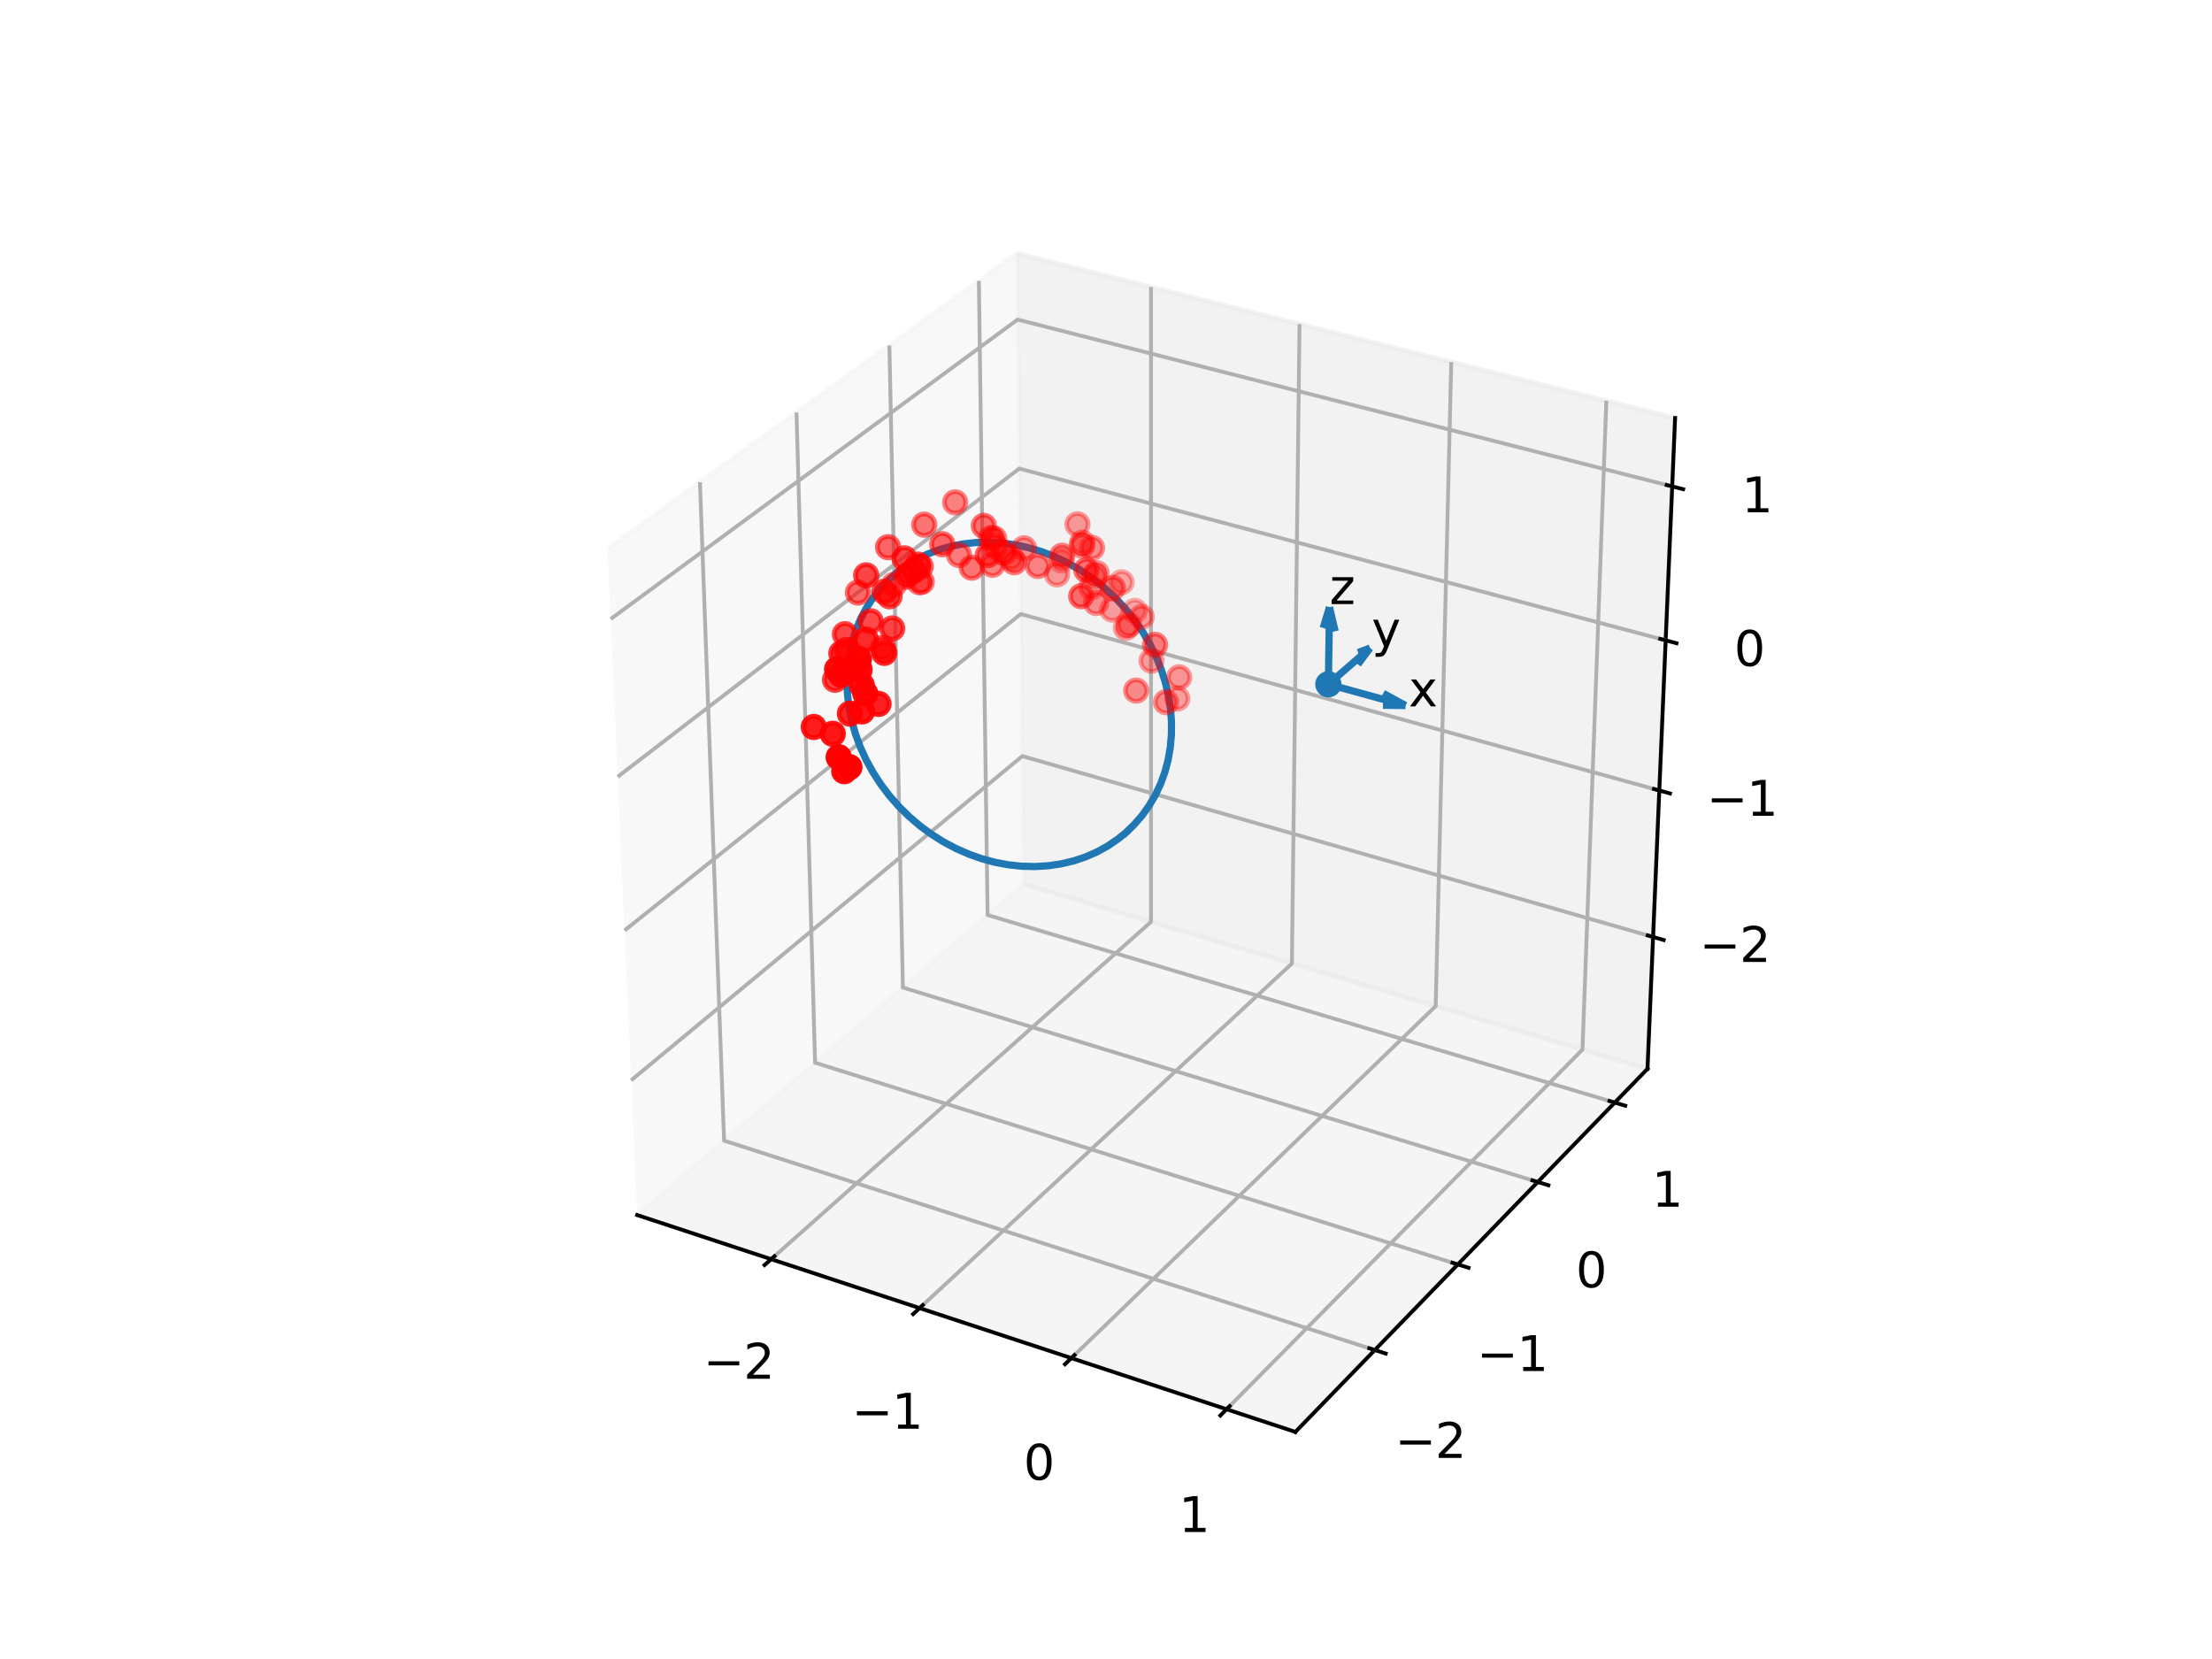 <?xml version="1.0" encoding="utf-8" standalone="no"?>
<!DOCTYPE svg PUBLIC "-//W3C//DTD SVG 1.1//EN"
  "http://www.w3.org/Graphics/SVG/1.1/DTD/svg11.dtd">
<svg xmlns:xlink="http://www.w3.org/1999/xlink" width="460.8pt" height="345.6pt" viewBox="0 0 460.8 345.6" xmlns="http://www.w3.org/2000/svg" version="1.1">
 <defs>
  <style type="text/css">*{stroke-linejoin: round; stroke-linecap: butt}</style>
 </defs>
 <g id="figure_1">
  <g id="patch_1">
   <path d="M 0 345.6 
L 460.8 345.6 
L 460.8 0 
L 0 0 
z
" style="fill: #ffffff"/>
  </g>
  <g id="patch_2">
   <path d="M 103.104 307.584 
L 369.216 307.584 
L 369.216 41.472 
L 103.104 41.472 
z
" style="fill: #ffffff"/>
  </g>
  <g id="pane3d_1">
   <g id="patch_3">
    <path d="M 132.737 253.117 
L 213.246 184.187 
L 211.841 52.792 
L 126.572 114.34 
" style="fill: #f2f2f2; opacity: 0.5; stroke: #f2f2f2; stroke-linejoin: miter"/>
   </g>
  </g>
  <g id="pane3d_2">
   <g id="patch_4">
    <path d="M 213.246 184.187 
L 343.204 222.656 
L 348.952 87.075 
L 211.841 52.792 
" style="fill: #e6e6e6; opacity: 0.5; stroke: #e6e6e6; stroke-linejoin: miter"/>
   </g>
  </g>
  <g id="pane3d_3">
   <g id="patch_5">
    <path d="M 132.737 253.117 
L 269.851 298.297 
L 343.204 222.656 
L 213.246 184.187 
" style="fill: #ececec; opacity: 0.5; stroke: #ececec; stroke-linejoin: miter"/>
   </g>
  </g>
  <g id="axis3d_1">
   <g id="line2d_1">
    <path d="M 132.737 253.117 
L 269.851 298.297 
" style="fill: none; stroke: #000000; stroke-width: 0.8; stroke-linecap: square"/>
   </g>
   <g id="Line3DCollection_1">
    <path d="M 160.644 262.313 
L 239.776 192.04 
L 239.777 59.777 
" style="fill: none; stroke: #b0b0b0; stroke-width: 0.8"/>
    <path d="M 191.568 272.502 
L 269.125 200.728 
L 270.714 67.512 
" style="fill: none; stroke: #b0b0b0; stroke-width: 0.8"/>
    <path d="M 223.183 282.919 
L 299.08 209.595 
L 302.325 75.416 
" style="fill: none; stroke: #b0b0b0; stroke-width: 0.8"/>
    <path d="M 255.512 293.572 
L 329.658 218.646 
L 334.63 83.494 
" style="fill: none; stroke: #b0b0b0; stroke-width: 0.8"/>
   </g>
   <g id="xtick_1">
    <g id="line2d_2">
     <path d="M 161.329 261.705 
L 159.272 263.532 
" style="fill: none; stroke: #000000; stroke-width: 0.8; stroke-linecap: square"/>
    </g>
    <g id="text_1">
     <!-- −2 -->
     <g transform="translate(146.511 287.218)scale(0.1 -0.1)">
      <defs>
       <path id="DejaVuSans-2212" d="M 678 2272 
L 4684 2272 
L 4684 1741 
L 678 1741 
L 678 2272 
z
" transform="scale(0.016)"/>
       <path id="DejaVuSans-32" d="M 1228 531 
L 3431 531 
L 3431 0 
L 469 0 
L 469 531 
Q 828 903 1448 1529 
Q 2069 2156 2228 2338 
Q 2531 2678 2651 2914 
Q 2772 3150 2772 3378 
Q 2772 3750 2511 3984 
Q 2250 4219 1831 4219 
Q 1534 4219 1204 4116 
Q 875 4013 500 3803 
L 500 4441 
Q 881 4594 1212 4672 
Q 1544 4750 1819 4750 
Q 2544 4750 2975 4387 
Q 3406 4025 3406 3419 
Q 3406 3131 3298 2873 
Q 3191 2616 2906 2266 
Q 2828 2175 2409 1742 
Q 1991 1309 1228 531 
z
" transform="scale(0.016)"/>
      </defs>
      <use xlink:href="#DejaVuSans-2212"/>
      <use xlink:href="#DejaVuSans-32" x="83.789"/>
     </g>
    </g>
   </g>
   <g id="xtick_2">
    <g id="line2d_3">
     <path d="M 192.24 271.881 
L 190.222 273.748 
" style="fill: none; stroke: #000000; stroke-width: 0.8; stroke-linecap: square"/>
    </g>
    <g id="text_2">
     <!-- −1 -->
     <g transform="translate(177.431 297.623)scale(0.1 -0.1)">
      <defs>
       <path id="DejaVuSans-31" d="M 794 531 
L 1825 531 
L 1825 4091 
L 703 3866 
L 703 4441 
L 1819 4666 
L 2450 4666 
L 2450 531 
L 3481 531 
L 3481 0 
L 794 0 
L 794 531 
z
" transform="scale(0.016)"/>
      </defs>
      <use xlink:href="#DejaVuSans-2212"/>
      <use xlink:href="#DejaVuSans-31" x="83.789"/>
     </g>
    </g>
   </g>
   <g id="xtick_3">
    <g id="line2d_4">
     <path d="M 223.84 282.284 
L 221.864 284.193 
" style="fill: none; stroke: #000000; stroke-width: 0.8; stroke-linecap: square"/>
    </g>
    <g id="text_3">
     <!-- 0 -->
     <g transform="translate(213.234 308.26)scale(0.1 -0.1)">
      <defs>
       <path id="DejaVuSans-30" d="M 2034 4250 
Q 1547 4250 1301 3770 
Q 1056 3291 1056 2328 
Q 1056 1369 1301 889 
Q 1547 409 2034 409 
Q 2525 409 2770 889 
Q 3016 1369 3016 2328 
Q 3016 3291 2770 3770 
Q 2525 4250 2034 4250 
z
M 2034 4750 
Q 2819 4750 3233 4129 
Q 3647 3509 3647 2328 
Q 3647 1150 3233 529 
Q 2819 -91 2034 -91 
Q 1250 -91 836 529 
Q 422 1150 422 2328 
Q 422 3509 836 4129 
Q 1250 4750 2034 4750 
z
" transform="scale(0.016)"/>
      </defs>
      <use xlink:href="#DejaVuSans-30"/>
     </g>
    </g>
   </g>
   <g id="xtick_4">
    <g id="line2d_5">
     <path d="M 256.155 292.922 
L 254.223 294.875 
" style="fill: none; stroke: #000000; stroke-width: 0.8; stroke-linecap: square"/>
    </g>
    <g id="text_4">
     <!-- 1 -->
     <g transform="translate(245.563 319.139)scale(0.1 -0.1)">
      <use xlink:href="#DejaVuSans-31"/>
     </g>
    </g>
   </g>
  </g>
  <g id="axis3d_2">
   <g id="line2d_6">
    <path d="M 343.204 222.656 
L 269.851 298.297 
" style="fill: none; stroke: #000000; stroke-width: 0.8; stroke-linecap: square"/>
   </g>
   <g id="Line3DCollection_2">
    <path d="M 145.811 100.453 
L 150.841 237.617 
L 286.394 281.238 
" style="fill: none; stroke: #b0b0b0; stroke-width: 0.8"/>
    <path d="M 165.92 85.938 
L 169.801 221.383 
L 303.689 263.403 
" style="fill: none; stroke: #b0b0b0; stroke-width: 0.8"/>
    <path d="M 185.275 71.967 
L 188.088 205.727 
L 320.341 246.232 
" style="fill: none; stroke: #b0b0b0; stroke-width: 0.8"/>
    <path d="M 203.918 58.511 
L 205.736 190.617 
L 336.384 229.688 
" style="fill: none; stroke: #b0b0b0; stroke-width: 0.8"/>
   </g>
   <g id="xtick_5">
    <g id="line2d_7">
     <path d="M 285.257 280.872 
L 288.67 281.97 
" style="fill: none; stroke: #000000; stroke-width: 0.8; stroke-linecap: square"/>
    </g>
    <g id="text_5">
     <!-- −2 -->
     <g transform="translate(290.592 303.715)scale(0.1 -0.1)">
      <use xlink:href="#DejaVuSans-2212"/>
      <use xlink:href="#DejaVuSans-32" x="83.789"/>
     </g>
    </g>
   </g>
   <g id="xtick_6">
    <g id="line2d_8">
     <path d="M 302.567 263.051 
L 305.935 264.108 
" style="fill: none; stroke: #000000; stroke-width: 0.8; stroke-linecap: square"/>
    </g>
    <g id="text_6">
     <!-- −1 -->
     <g transform="translate(307.658 285.609)scale(0.1 -0.1)">
      <use xlink:href="#DejaVuSans-2212"/>
      <use xlink:href="#DejaVuSans-31" x="83.789"/>
     </g>
    </g>
   </g>
   <g id="xtick_7">
    <g id="line2d_9">
     <path d="M 319.234 245.893 
L 322.558 246.911 
" style="fill: none; stroke: #000000; stroke-width: 0.8; stroke-linecap: square"/>
    </g>
    <g id="text_7">
     <!-- 0 -->
     <g transform="translate(328.279 268.176)scale(0.1 -0.1)">
      <use xlink:href="#DejaVuSans-30"/>
     </g>
    </g>
   </g>
   <g id="xtick_8">
    <g id="line2d_10">
     <path d="M 335.291 229.361 
L 338.572 230.342 
" style="fill: none; stroke: #000000; stroke-width: 0.8; stroke-linecap: square"/>
    </g>
    <g id="text_8">
     <!-- 1 -->
     <g transform="translate(344.11 251.38)scale(0.1 -0.1)">
      <use xlink:href="#DejaVuSans-31"/>
     </g>
    </g>
   </g>
  </g>
  <g id="axis3d_3">
   <g id="line2d_11">
    <path d="M 343.204 222.656 
L 348.952 87.075 
" style="fill: none; stroke: #000000; stroke-width: 0.8; stroke-linecap: square"/>
   </g>
   <g id="Line3DCollection_3">
    <path d="M 344.368 195.187 
L 212.961 157.515 
L 131.49 225.044 
" style="fill: none; stroke: #b0b0b0; stroke-width: 0.8"/>
    <path d="M 345.662 164.674 
L 212.644 127.918 
L 130.103 193.834 
" style="fill: none; stroke: #b0b0b0; stroke-width: 0.8"/>
    <path d="M 346.988 133.397 
L 212.32 97.613 
L 128.681 161.815 
" style="fill: none; stroke: #b0b0b0; stroke-width: 0.8"/>
    <path d="M 348.348 101.327 
L 211.988 66.574 
L 127.221 128.953 
" style="fill: none; stroke: #b0b0b0; stroke-width: 0.8"/>
   </g>
   <g id="xtick_9">
    <g id="line2d_12">
     <path d="M 343.269 194.872 
L 346.569 195.818 
" style="fill: none; stroke: #000000; stroke-width: 0.8; stroke-linecap: square"/>
    </g>
    <g id="text_9">
     <!-- −2 -->
     <g transform="translate(354.017 200.398)scale(0.1 -0.1)">
      <use xlink:href="#DejaVuSans-2212"/>
      <use xlink:href="#DejaVuSans-32" x="83.789"/>
     </g>
    </g>
   </g>
   <g id="xtick_10">
    <g id="line2d_13">
     <path d="M 344.549 164.366 
L 347.891 165.29 
" style="fill: none; stroke: #000000; stroke-width: 0.8; stroke-linecap: square"/>
    </g>
    <g id="text_10">
     <!-- −1 -->
     <g transform="translate(355.517 169.942)scale(0.1 -0.1)">
      <use xlink:href="#DejaVuSans-2212"/>
      <use xlink:href="#DejaVuSans-31" x="83.789"/>
     </g>
    </g>
   </g>
   <g id="xtick_11">
    <g id="line2d_14">
     <path d="M 345.861 133.097 
L 349.247 133.997 
" style="fill: none; stroke: #000000; stroke-width: 0.8; stroke-linecap: square"/>
    </g>
    <g id="text_11">
     <!-- 0 -->
     <g transform="translate(361.244 138.726)scale(0.1 -0.1)">
      <use xlink:href="#DejaVuSans-30"/>
     </g>
    </g>
   </g>
   <g id="xtick_12">
    <g id="line2d_15">
     <path d="M 347.205 101.036 
L 350.636 101.91 
" style="fill: none; stroke: #000000; stroke-width: 0.8; stroke-linecap: square"/>
    </g>
    <g id="text_12">
     <!-- 1 -->
     <g transform="translate(362.82 106.72)scale(0.1 -0.1)">
      <use xlink:href="#DejaVuSans-31"/>
     </g>
    </g>
   </g>
  </g>
  <g id="axes_1">
   <g id="line2d_16">
    <path d="M 234.479 173.497 
L 236.188 171.866 
L 237.871 169.94 
L 239.368 167.861 
L 240.671 165.644 
L 241.77 163.304 
L 242.66 160.857 
L 243.335 158.319 
L 243.791 155.707 
L 244.026 153.037 
L 244.039 150.329 
L 243.831 147.599 
L 243.402 144.864 
L 242.757 142.144 
L 241.9 139.455 
L 240.836 136.815 
L 239.573 134.241 
L 238.119 131.749 
L 236.351 129.176 
L 234.386 126.735 
L 232.238 124.446 
L 229.924 122.325 
L 227.461 120.389 
L 224.867 118.651 
L 222.161 117.125 
L 219.567 115.908 
L 216.91 114.892 
L 214.209 114.084 
L 211.479 113.489 
L 208.74 113.112 
L 206.009 112.956 
L 203.303 113.021 
L 200.641 113.31 
L 198.04 113.819 
L 195.517 114.546 
L 193.089 115.487 
L 190.773 116.637 
L 188.584 117.988 
L 186.538 119.533 
L 184.787 121.121 
L 183.18 122.857 
L 181.726 124.731 
L 180.433 126.733 
L 179.311 128.852 
L 178.295 131.265 
L 177.494 133.784 
L 176.913 136.394 
L 176.559 139.075 
L 176.432 141.811 
L 176.536 144.583 
L 176.869 147.371 
L 177.43 150.156 
L 178.216 152.92 
L 179.22 155.643 
L 180.437 158.306 
L 181.859 160.89 
L 183.475 163.379 
L 185.275 165.753 
L 187.247 167.998 
L 189.375 170.097 
L 191.647 172.035 
L 194.045 173.8 
L 196.554 175.38 
L 199.155 176.763 
L 201.831 177.94 
L 204.564 178.903 
L 207.333 179.647 
L 210.12 180.166 
L 212.907 180.457 
L 215.673 180.519 
L 218.4 180.352 
L 221.07 179.957 
L 223.664 179.339 
L 226.165 178.501 
L 228.556 177.45 
L 230.822 176.194 
L 232.948 174.741 
L 234.479 173.497 
L 234.479 173.497 
" clip-path="url(#p0603ffe38c)" style="fill: none; stroke: #1f77b4; stroke-width: 1.5; stroke-linecap: square"/>
   </g>
   <g id="Path3DCollection_1">
    <defs>
     <path id="me81d0bc0d3" d="M 0 2.236 
C 0.593 2.236 1.162 2 1.581 1.581 
C 2 1.162 2.236 0.593 2.236 0 
C 2.236 -0.593 2 -1.162 1.581 -1.581 
C 1.162 -2 0.593 -2.236 0 -2.236 
C -0.593 -2.236 -1.162 -2 -1.581 -1.581 
C -2 -1.162 -2.236 -0.593 -2.236 0 
C -2.236 0.593 -2 1.162 -1.581 1.581 
C -1.162 2 -0.593 2.236 0 2.236 
z
" style="stroke: #1f77b4"/>
    </defs>
    <g clip-path="url(#p0603ffe38c)">
     <use xlink:href="#me81d0bc0d3" x="276.722" y="142.544" style="fill: #1f77b4; stroke: #1f77b4"/>
    </g>
   </g>
   <g id="text_13">
    <!-- x -->
    <g transform="translate(293.439 147.145)scale(0.1 -0.1)">
     <defs>
      <path id="DejaVuSans-78" d="M 3513 3500 
L 2247 1797 
L 3578 0 
L 2900 0 
L 1881 1375 
L 863 0 
L 184 0 
L 1544 1831 
L 300 3500 
L 978 3500 
L 1906 2253 
L 2834 3500 
L 3513 3500 
z
" transform="scale(0.016)"/>
     </defs>
     <use xlink:href="#DejaVuSans-78"/>
    </g>
   </g>
   <g id="text_14">
    <!-- y -->
    <g transform="translate(285.742 134.697)scale(0.1 -0.1)">
     <defs>
      <path id="DejaVuSans-79" d="M 2059 -325 
Q 1816 -950 1584 -1140 
Q 1353 -1331 966 -1331 
L 506 -1331 
L 506 -850 
L 844 -850 
Q 1081 -850 1212 -737 
Q 1344 -625 1503 -206 
L 1606 56 
L 191 3500 
L 800 3500 
L 1894 763 
L 2988 3500 
L 3597 3500 
L 2059 -325 
z
" transform="scale(0.016)"/>
     </defs>
     <use xlink:href="#DejaVuSans-79"/>
    </g>
   </g>
   <g id="text_15">
    <!-- z -->
    <g transform="translate(276.967 125.836)scale(0.1 -0.1)">
     <defs>
      <path id="DejaVuSans-7a" d="M 353 3500 
L 3084 3500 
L 3084 2975 
L 922 459 
L 3084 459 
L 3084 0 
L 275 0 
L 275 525 
L 2438 3041 
L 353 3041 
L 353 3500 
z
" transform="scale(0.016)"/>
     </defs>
     <use xlink:href="#DejaVuSans-7a"/>
    </g>
   </g>
   <g id="Line3DCollection_4">
    <path d="M 285.399 134.996 
L 276.722 142.544 
" clip-path="url(#p0603ffe38c)" style="fill: none; stroke: #1f77b4; stroke-width: 1.5"/>
    <path d="M 285.399 134.996 
L 282.88 138.401 
" clip-path="url(#p0603ffe38c)" style="fill: none; stroke: #1f77b4; stroke-width: 1.5"/>
    <path d="M 285.399 134.996 
L 282.922 135.934 
" clip-path="url(#p0603ffe38c)" style="fill: none; stroke: #1f77b4; stroke-width: 1.5"/>
   </g>
   <g id="Line3DCollection_5">
    <path d="M 292.792 146.967 
L 276.722 142.544 
" clip-path="url(#p0603ffe38c)" style="fill: none; stroke: #1f77b4; stroke-width: 1.5"/>
    <path d="M 292.792 146.967 
L 288.093 146.922 
" clip-path="url(#p0603ffe38c)" style="fill: none; stroke: #1f77b4; stroke-width: 1.5"/>
    <path d="M 292.792 146.967 
L 288.141 144.438 
" clip-path="url(#p0603ffe38c)" style="fill: none; stroke: #1f77b4; stroke-width: 1.5"/>
   </g>
   <g id="Line3DCollection_6">
    <path d="M 276.958 126.483 
L 276.722 142.544 
" clip-path="url(#p0603ffe38c)" style="fill: none; stroke: #1f77b4; stroke-width: 1.5"/>
    <path d="M 276.958 126.483 
L 275.643 130.82 
" clip-path="url(#p0603ffe38c)" style="fill: none; stroke: #1f77b4; stroke-width: 1.5"/>
    <path d="M 276.958 126.483 
L 278.136 131.497 
" clip-path="url(#p0603ffe38c)" style="fill: none; stroke: #1f77b4; stroke-width: 1.5"/>
   </g>
   <g id="Path3DCollection_2">
    <defs>
     <path id="C0_0_81be46f1ba" d="M 0 2.236 
C 0.593 2.236 1.162 2 1.581 1.581 
C 2 1.162 2.236 0.593 2.236 -0 
C 2.236 -0.593 2 -1.162 1.581 -1.581 
C 1.162 -2 0.593 -2.236 0 -2.236 
C -0.593 -2.236 -1.162 -2 -1.581 -1.581 
C -2 -1.162 -2.236 -0.593 -2.236 0 
C -2.236 0.593 -2 1.162 -1.581 1.581 
C -1.162 2 -0.593 2.236 0 2.236 
z
"/>
    </defs>
    <g clip-path="url(#p0603ffe38c)">
     <use xlink:href="#C0_0_81be46f1ba" x="221.176" y="116.765" style="fill: #ff0000; fill-opacity: 0.3; stroke: #ff0000; stroke-opacity: 0.3"/>
    </g>
    <g clip-path="url(#p0603ffe38c)">
     <use xlink:href="#C0_0_81be46f1ba" x="236.401" y="127.251" style="fill: #ff0000; fill-opacity: 0.303; stroke: #ff0000; stroke-opacity: 0.303"/>
    </g>
    <g clip-path="url(#p0603ffe38c)">
     <use xlink:href="#C0_0_81be46f1ba" x="233.638" y="121.302" style="fill: #ff0000; fill-opacity: 0.324; stroke: #ff0000; stroke-opacity: 0.324"/>
    </g>
    <g clip-path="url(#p0603ffe38c)">
     <use xlink:href="#C0_0_81be46f1ba" x="245.278" y="145.529" style="fill: #ff0000; fill-opacity: 0.343; stroke: #ff0000; stroke-opacity: 0.343"/>
    </g>
    <g clip-path="url(#p0603ffe38c)">
     <use xlink:href="#C0_0_81be46f1ba" x="231.698" y="126.983" style="fill: #ff0000; fill-opacity: 0.358; stroke: #ff0000; stroke-opacity: 0.358"/>
    </g>
    <g clip-path="url(#p0603ffe38c)">
     <use xlink:href="#C0_0_81be46f1ba" x="239.871" y="137.656" style="fill: #ff0000; fill-opacity: 0.359; stroke: #ff0000; stroke-opacity: 0.359"/>
    </g>
    <g clip-path="url(#p0603ffe38c)">
     <use xlink:href="#C0_0_81be46f1ba" x="237.837" y="128.496" style="fill: #ff0000; fill-opacity: 0.364; stroke: #ff0000; stroke-opacity: 0.364"/>
    </g>
    <g clip-path="url(#p0603ffe38c)">
     <use xlink:href="#C0_0_81be46f1ba" x="234.547" y="130.78" style="fill: #ff0000; fill-opacity: 0.366; stroke: #ff0000; stroke-opacity: 0.366"/>
    </g>
    <g clip-path="url(#p0603ffe38c)">
     <use xlink:href="#C0_0_81be46f1ba" x="227.995" y="119.963" style="fill: #ff0000; fill-opacity: 0.371; stroke: #ff0000; stroke-opacity: 0.371"/>
    </g>
    <g clip-path="url(#p0603ffe38c)">
     <use xlink:href="#C0_0_81be46f1ba" x="224.45" y="109.22" style="fill: #ff0000; fill-opacity: 0.372; stroke: #ff0000; stroke-opacity: 0.372"/>
    </g>
    <g clip-path="url(#p0603ffe38c)">
     <use xlink:href="#C0_0_81be46f1ba" x="220.199" y="119.652" style="fill: #ff0000; fill-opacity: 0.374; stroke: #ff0000; stroke-opacity: 0.374"/>
    </g>
    <g clip-path="url(#p0603ffe38c)">
     <use xlink:href="#C0_0_81be46f1ba" x="227.333" y="122.363" style="fill: #ff0000; fill-opacity: 0.381; stroke: #ff0000; stroke-opacity: 0.381"/>
    </g>
    <g clip-path="url(#p0603ffe38c)">
     <use xlink:href="#C0_0_81be46f1ba" x="245.633" y="141.101" style="fill: #ff0000; fill-opacity: 0.387; stroke: #ff0000; stroke-opacity: 0.387"/>
    </g>
    <g clip-path="url(#p0603ffe38c)">
     <use xlink:href="#C0_0_81be46f1ba" x="225.442" y="113.061" style="fill: #ff0000; fill-opacity: 0.403; stroke: #ff0000; stroke-opacity: 0.403"/>
    </g>
    <g clip-path="url(#p0603ffe38c)">
     <use xlink:href="#C0_0_81be46f1ba" x="228.44" y="119.395" style="fill: #ff0000; fill-opacity: 0.408; stroke: #ff0000; stroke-opacity: 0.408"/>
    </g>
    <g clip-path="url(#p0603ffe38c)">
     <use xlink:href="#C0_0_81be46f1ba" x="225.425" y="113.682" style="fill: #ff0000; fill-opacity: 0.41; stroke: #ff0000; stroke-opacity: 0.41"/>
    </g>
    <g clip-path="url(#p0603ffe38c)">
     <use xlink:href="#C0_0_81be46f1ba" x="228.339" y="125.599" style="fill: #ff0000; fill-opacity: 0.417; stroke: #ff0000; stroke-opacity: 0.417"/>
    </g>
    <g clip-path="url(#p0603ffe38c)">
     <use xlink:href="#C0_0_81be46f1ba" x="213.338" y="114.228" style="fill: #ff0000; fill-opacity: 0.418; stroke: #ff0000; stroke-opacity: 0.418"/>
    </g>
    <g clip-path="url(#p0603ffe38c)">
     <use xlink:href="#C0_0_81be46f1ba" x="210.671" y="116.254" style="fill: #ff0000; fill-opacity: 0.421; stroke: #ff0000; stroke-opacity: 0.421"/>
    </g>
    <g clip-path="url(#p0603ffe38c)">
     <use xlink:href="#C0_0_81be46f1ba" x="242.908" y="146.275" style="fill: #ff0000; fill-opacity: 0.423; stroke: #ff0000; stroke-opacity: 0.423"/>
    </g>
    <g clip-path="url(#p0603ffe38c)">
     <use xlink:href="#C0_0_81be46f1ba" x="235.163" y="130.193" style="fill: #ff0000; fill-opacity: 0.423; stroke: #ff0000; stroke-opacity: 0.423"/>
    </g>
    <g clip-path="url(#p0603ffe38c)">
     <use xlink:href="#C0_0_81be46f1ba" x="227.499" y="114.132" style="fill: #ff0000; fill-opacity: 0.425; stroke: #ff0000; stroke-opacity: 0.425"/>
    </g>
    <g clip-path="url(#p0603ffe38c)">
     <use xlink:href="#C0_0_81be46f1ba" x="236.687" y="143.863" style="fill: #ff0000; fill-opacity: 0.436; stroke: #ff0000; stroke-opacity: 0.436"/>
    </g>
    <g clip-path="url(#p0603ffe38c)">
     <use xlink:href="#C0_0_81be46f1ba" x="231.849" y="122.472" style="fill: #ff0000; fill-opacity: 0.459; stroke: #ff0000; stroke-opacity: 0.459"/>
    </g>
    <g clip-path="url(#p0603ffe38c)">
     <use xlink:href="#C0_0_81be46f1ba" x="216.208" y="117.901" style="fill: #ff0000; fill-opacity: 0.466; stroke: #ff0000; stroke-opacity: 0.466"/>
    </g>
    <g clip-path="url(#p0603ffe38c)">
     <use xlink:href="#C0_0_81be46f1ba" x="240.619" y="134.319" style="fill: #ff0000; fill-opacity: 0.477; stroke: #ff0000; stroke-opacity: 0.477"/>
    </g>
    <g clip-path="url(#p0603ffe38c)">
     <use xlink:href="#C0_0_81be46f1ba" x="206.756" y="117.661" style="fill: #ff0000; fill-opacity: 0.479; stroke: #ff0000; stroke-opacity: 0.479"/>
    </g>
    <g clip-path="url(#p0603ffe38c)">
     <use xlink:href="#C0_0_81be46f1ba" x="198.97" y="104.644" style="fill: #ff0000; fill-opacity: 0.48; stroke: #ff0000; stroke-opacity: 0.48"/>
    </g>
    <g clip-path="url(#p0603ffe38c)">
     <use xlink:href="#C0_0_81be46f1ba" x="221.242" y="115.773" style="fill: #ff0000; fill-opacity: 0.48; stroke: #ff0000; stroke-opacity: 0.48"/>
    </g>
    <g clip-path="url(#p0603ffe38c)">
     <use xlink:href="#C0_0_81be46f1ba" x="191.515" y="121.304" style="fill: #ff0000; fill-opacity: 0.49; stroke: #ff0000; stroke-opacity: 0.49"/>
    </g>
    <g clip-path="url(#p0603ffe38c)">
     <use xlink:href="#C0_0_81be46f1ba" x="206.471" y="112.098" style="fill: #ff0000; fill-opacity: 0.495; stroke: #ff0000; stroke-opacity: 0.495"/>
    </g>
    <g clip-path="url(#p0603ffe38c)">
     <use xlink:href="#C0_0_81be46f1ba" x="207.089" y="112.174" style="fill: #ff0000; fill-opacity: 0.499; stroke: #ff0000; stroke-opacity: 0.499"/>
    </g>
    <g clip-path="url(#p0603ffe38c)">
     <use xlink:href="#C0_0_81be46f1ba" x="207.21" y="113.75" style="fill: #ff0000; fill-opacity: 0.502; stroke: #ff0000; stroke-opacity: 0.502"/>
    </g>
    <g clip-path="url(#p0603ffe38c)">
     <use xlink:href="#C0_0_81be46f1ba" x="199.787" y="115.616" style="fill: #ff0000; fill-opacity: 0.506; stroke: #ff0000; stroke-opacity: 0.506"/>
    </g>
    <g clip-path="url(#p0603ffe38c)">
     <use xlink:href="#C0_0_81be46f1ba" x="211.273" y="117.127" style="fill: #ff0000; fill-opacity: 0.512; stroke: #ff0000; stroke-opacity: 0.512"/>
    </g>
    <g clip-path="url(#p0603ffe38c)">
     <use xlink:href="#C0_0_81be46f1ba" x="186.254" y="121.813" style="fill: #ff0000; fill-opacity: 0.512; stroke: #ff0000; stroke-opacity: 0.512"/>
    </g>
    <g clip-path="url(#p0603ffe38c)">
     <use xlink:href="#C0_0_81be46f1ba" x="202.432" y="118.26" style="fill: #ff0000; fill-opacity: 0.53; stroke: #ff0000; stroke-opacity: 0.53"/>
    </g>
    <g clip-path="url(#p0603ffe38c)">
     <use xlink:href="#C0_0_81be46f1ba" x="192.532" y="109.299" style="fill: #ff0000; fill-opacity: 0.532; stroke: #ff0000; stroke-opacity: 0.532"/>
    </g>
    <g clip-path="url(#p0603ffe38c)">
     <use xlink:href="#C0_0_81be46f1ba" x="192.021" y="121.199" style="fill: #ff0000; fill-opacity: 0.534; stroke: #ff0000; stroke-opacity: 0.534"/>
    </g>
    <g clip-path="url(#p0603ffe38c)">
     <use xlink:href="#C0_0_81be46f1ba" x="226.301" y="118.754" style="fill: #ff0000; fill-opacity: 0.543; stroke: #ff0000; stroke-opacity: 0.543"/>
    </g>
    <g clip-path="url(#p0603ffe38c)">
     <use xlink:href="#C0_0_81be46f1ba" x="204.951" y="109.548" style="fill: #ff0000; fill-opacity: 0.549; stroke: #ff0000; stroke-opacity: 0.549"/>
    </g>
    <g clip-path="url(#p0603ffe38c)">
     <use xlink:href="#C0_0_81be46f1ba" x="225.226" y="124.2" style="fill: #ff0000; fill-opacity: 0.556; stroke: #ff0000; stroke-opacity: 0.556"/>
    </g>
    <g clip-path="url(#p0603ffe38c)">
     <use xlink:href="#C0_0_81be46f1ba" x="178.727" y="123.44" style="fill: #ff0000; fill-opacity: 0.585; stroke: #ff0000; stroke-opacity: 0.585"/>
    </g>
    <g clip-path="url(#p0603ffe38c)">
     <use xlink:href="#C0_0_81be46f1ba" x="196.295" y="113.373" style="fill: #ff0000; fill-opacity: 0.588; stroke: #ff0000; stroke-opacity: 0.588"/>
    </g>
    <g clip-path="url(#p0603ffe38c)">
     <use xlink:href="#C0_0_81be46f1ba" x="184.998" y="113.985" style="fill: #ff0000; fill-opacity: 0.593; stroke: #ff0000; stroke-opacity: 0.593"/>
    </g>
    <g clip-path="url(#p0603ffe38c)">
     <use xlink:href="#C0_0_81be46f1ba" x="209.048" y="115.141" style="fill: #ff0000; fill-opacity: 0.593; stroke: #ff0000; stroke-opacity: 0.593"/>
    </g>
    <g clip-path="url(#p0603ffe38c)">
     <use xlink:href="#C0_0_81be46f1ba" x="205.775" y="115.646" style="fill: #ff0000; fill-opacity: 0.597; stroke: #ff0000; stroke-opacity: 0.597"/>
    </g>
    <g clip-path="url(#p0603ffe38c)">
     <use xlink:href="#C0_0_81be46f1ba" x="189.363" y="119.547" style="fill: #ff0000; fill-opacity: 0.61; stroke: #ff0000; stroke-opacity: 0.61"/>
    </g>
    <g clip-path="url(#p0603ffe38c)">
     <use xlink:href="#C0_0_81be46f1ba" x="191.797" y="118.012" style="fill: #ff0000; fill-opacity: 0.618; stroke: #ff0000; stroke-opacity: 0.618"/>
    </g>
    <g clip-path="url(#p0603ffe38c)">
     <use xlink:href="#C0_0_81be46f1ba" x="188.757" y="120.134" style="fill: #ff0000; fill-opacity: 0.619; stroke: #ff0000; stroke-opacity: 0.619"/>
    </g>
    <g clip-path="url(#p0603ffe38c)">
     <use xlink:href="#C0_0_81be46f1ba" x="183.96" y="134.99" style="fill: #ff0000; fill-opacity: 0.674; stroke: #ff0000; stroke-opacity: 0.674"/>
    </g>
    <g clip-path="url(#p0603ffe38c)">
     <use xlink:href="#C0_0_81be46f1ba" x="191.259" y="117.618" style="fill: #ff0000; fill-opacity: 0.679; stroke: #ff0000; stroke-opacity: 0.679"/>
    </g>
    <g clip-path="url(#p0603ffe38c)">
     <use xlink:href="#C0_0_81be46f1ba" x="181.368" y="129.414" style="fill: #ff0000; fill-opacity: 0.705; stroke: #ff0000; stroke-opacity: 0.705"/>
    </g>
    <g clip-path="url(#p0603ffe38c)">
     <use xlink:href="#C0_0_81be46f1ba" x="185.304" y="124.215" style="fill: #ff0000; fill-opacity: 0.711; stroke: #ff0000; stroke-opacity: 0.711"/>
    </g>
    <g clip-path="url(#p0603ffe38c)">
     <use xlink:href="#C0_0_81be46f1ba" x="188.432" y="116.322" style="fill: #ff0000; fill-opacity: 0.717; stroke: #ff0000; stroke-opacity: 0.717"/>
    </g>
    <g clip-path="url(#p0603ffe38c)">
     <use xlink:href="#C0_0_81be46f1ba" x="176.015" y="132.115" style="fill: #ff0000; fill-opacity: 0.719; stroke: #ff0000; stroke-opacity: 0.719"/>
    </g>
    <g clip-path="url(#p0603ffe38c)">
     <use xlink:href="#C0_0_81be46f1ba" x="180.446" y="119.851" style="fill: #ff0000; fill-opacity: 0.725; stroke: #ff0000; stroke-opacity: 0.725"/>
    </g>
    <g clip-path="url(#p0603ffe38c)">
     <use xlink:href="#C0_0_81be46f1ba" x="185.866" y="130.92" style="fill: #ff0000; fill-opacity: 0.727; stroke: #ff0000; stroke-opacity: 0.727"/>
    </g>
    <g clip-path="url(#p0603ffe38c)">
     <use xlink:href="#C0_0_81be46f1ba" x="184.248" y="123.265" style="fill: #ff0000; fill-opacity: 0.729; stroke: #ff0000; stroke-opacity: 0.729"/>
    </g>
    <g clip-path="url(#p0603ffe38c)">
     <use xlink:href="#C0_0_81be46f1ba" x="173.948" y="141.606" style="fill: #ff0000; fill-opacity: 0.736; stroke: #ff0000; stroke-opacity: 0.736"/>
    </g>
    <g clip-path="url(#p0603ffe38c)">
     <use xlink:href="#C0_0_81be46f1ba" x="178.759" y="137.962" style="fill: #ff0000; fill-opacity: 0.76; stroke: #ff0000; stroke-opacity: 0.76"/>
    </g>
    <g clip-path="url(#p0603ffe38c)">
     <use xlink:href="#C0_0_81be46f1ba" x="190.411" y="118.836" style="fill: #ff0000; fill-opacity: 0.773; stroke: #ff0000; stroke-opacity: 0.773"/>
    </g>
    <g clip-path="url(#p0603ffe38c)">
     <use xlink:href="#C0_0_81be46f1ba" x="176.396" y="135.399" style="fill: #ff0000; fill-opacity: 0.804; stroke: #ff0000; stroke-opacity: 0.804"/>
    </g>
    <g clip-path="url(#p0603ffe38c)">
     <use xlink:href="#C0_0_81be46f1ba" x="175.273" y="136.099" style="fill: #ff0000; fill-opacity: 0.809; stroke: #ff0000; stroke-opacity: 0.809"/>
    </g>
    <g clip-path="url(#p0603ffe38c)">
     <use xlink:href="#C0_0_81be46f1ba" x="180.384" y="133.243" style="fill: #ff0000; fill-opacity: 0.83; stroke: #ff0000; stroke-opacity: 0.83"/>
    </g>
    <g clip-path="url(#p0603ffe38c)">
     <use xlink:href="#C0_0_81be46f1ba" x="184.214" y="136.005" style="fill: #ff0000; fill-opacity: 0.838; stroke: #ff0000; stroke-opacity: 0.838"/>
    </g>
    <g clip-path="url(#p0603ffe38c)">
     <use xlink:href="#C0_0_81be46f1ba" x="177.043" y="148.662" style="fill: #ff0000; fill-opacity: 0.852; stroke: #ff0000; stroke-opacity: 0.852"/>
    </g>
    <g clip-path="url(#p0603ffe38c)">
     <use xlink:href="#C0_0_81be46f1ba" x="183.018" y="146.637" style="fill: #ff0000; fill-opacity: 0.869; stroke: #ff0000; stroke-opacity: 0.869"/>
    </g>
    <g clip-path="url(#p0603ffe38c)">
     <use xlink:href="#C0_0_81be46f1ba" x="169.521" y="151.445" style="fill: #ff0000; fill-opacity: 0.882; stroke: #ff0000; stroke-opacity: 0.882"/>
    </g>
    <g clip-path="url(#p0603ffe38c)">
     <use xlink:href="#C0_0_81be46f1ba" x="173.478" y="152.867" style="fill: #ff0000; fill-opacity: 0.909; stroke: #ff0000; stroke-opacity: 0.909"/>
    </g>
    <g clip-path="url(#p0603ffe38c)">
     <use xlink:href="#C0_0_81be46f1ba" x="179.584" y="148.196" style="fill: #ff0000; fill-opacity: 0.911; stroke: #ff0000; stroke-opacity: 0.911"/>
    </g>
    <g clip-path="url(#p0603ffe38c)">
     <use xlink:href="#C0_0_81be46f1ba" x="179.53" y="142.754" style="fill: #ff0000; fill-opacity: 0.923; stroke: #ff0000; stroke-opacity: 0.923"/>
    </g>
    <g clip-path="url(#p0603ffe38c)">
     <use xlink:href="#C0_0_81be46f1ba" x="179.069" y="139.545" style="fill: #ff0000; fill-opacity: 0.926; stroke: #ff0000; stroke-opacity: 0.926"/>
    </g>
    <g clip-path="url(#p0603ffe38c)">
     <use xlink:href="#C0_0_81be46f1ba" x="175.203" y="140.568" style="fill: #ff0000; fill-opacity: 0.926; stroke: #ff0000; stroke-opacity: 0.926"/>
    </g>
    <g clip-path="url(#p0603ffe38c)">
     <use xlink:href="#C0_0_81be46f1ba" x="180.258" y="144.501" style="fill: #ff0000; fill-opacity: 0.931; stroke: #ff0000; stroke-opacity: 0.931"/>
    </g>
    <g clip-path="url(#p0603ffe38c)">
     <use xlink:href="#C0_0_81be46f1ba" x="174.379" y="139.417" style="fill: #ff0000; fill-opacity: 0.936; stroke: #ff0000; stroke-opacity: 0.936"/>
    </g>
    <g clip-path="url(#p0603ffe38c)">
     <use xlink:href="#C0_0_81be46f1ba" x="178.913" y="137.236" style="fill: #ff0000; fill-opacity: 0.939; stroke: #ff0000; stroke-opacity: 0.939"/>
    </g>
    <g clip-path="url(#p0603ffe38c)">
     <use xlink:href="#C0_0_81be46f1ba" x="175.866" y="160.648" style="fill: #ff0000; fill-opacity: 0.955; stroke: #ff0000; stroke-opacity: 0.955"/>
    </g>
    <g clip-path="url(#p0603ffe38c)">
     <use xlink:href="#C0_0_81be46f1ba" x="174.715" y="157.737" style="fill: #ff0000; fill-opacity: 0.993; stroke: #ff0000; stroke-opacity: 0.993"/>
    </g>
    <g clip-path="url(#p0603ffe38c)">
     <use xlink:href="#C0_0_81be46f1ba" x="176.941" y="159.813" style="fill: #ff0000; stroke: #ff0000"/>
    </g>
   </g>
  </g>
 </g>
 <defs>
  <clipPath id="p0603ffe38c">
   <rect x="103.104" y="41.472" width="266.112" height="266.112"/>
  </clipPath>
 </defs>
</svg>
